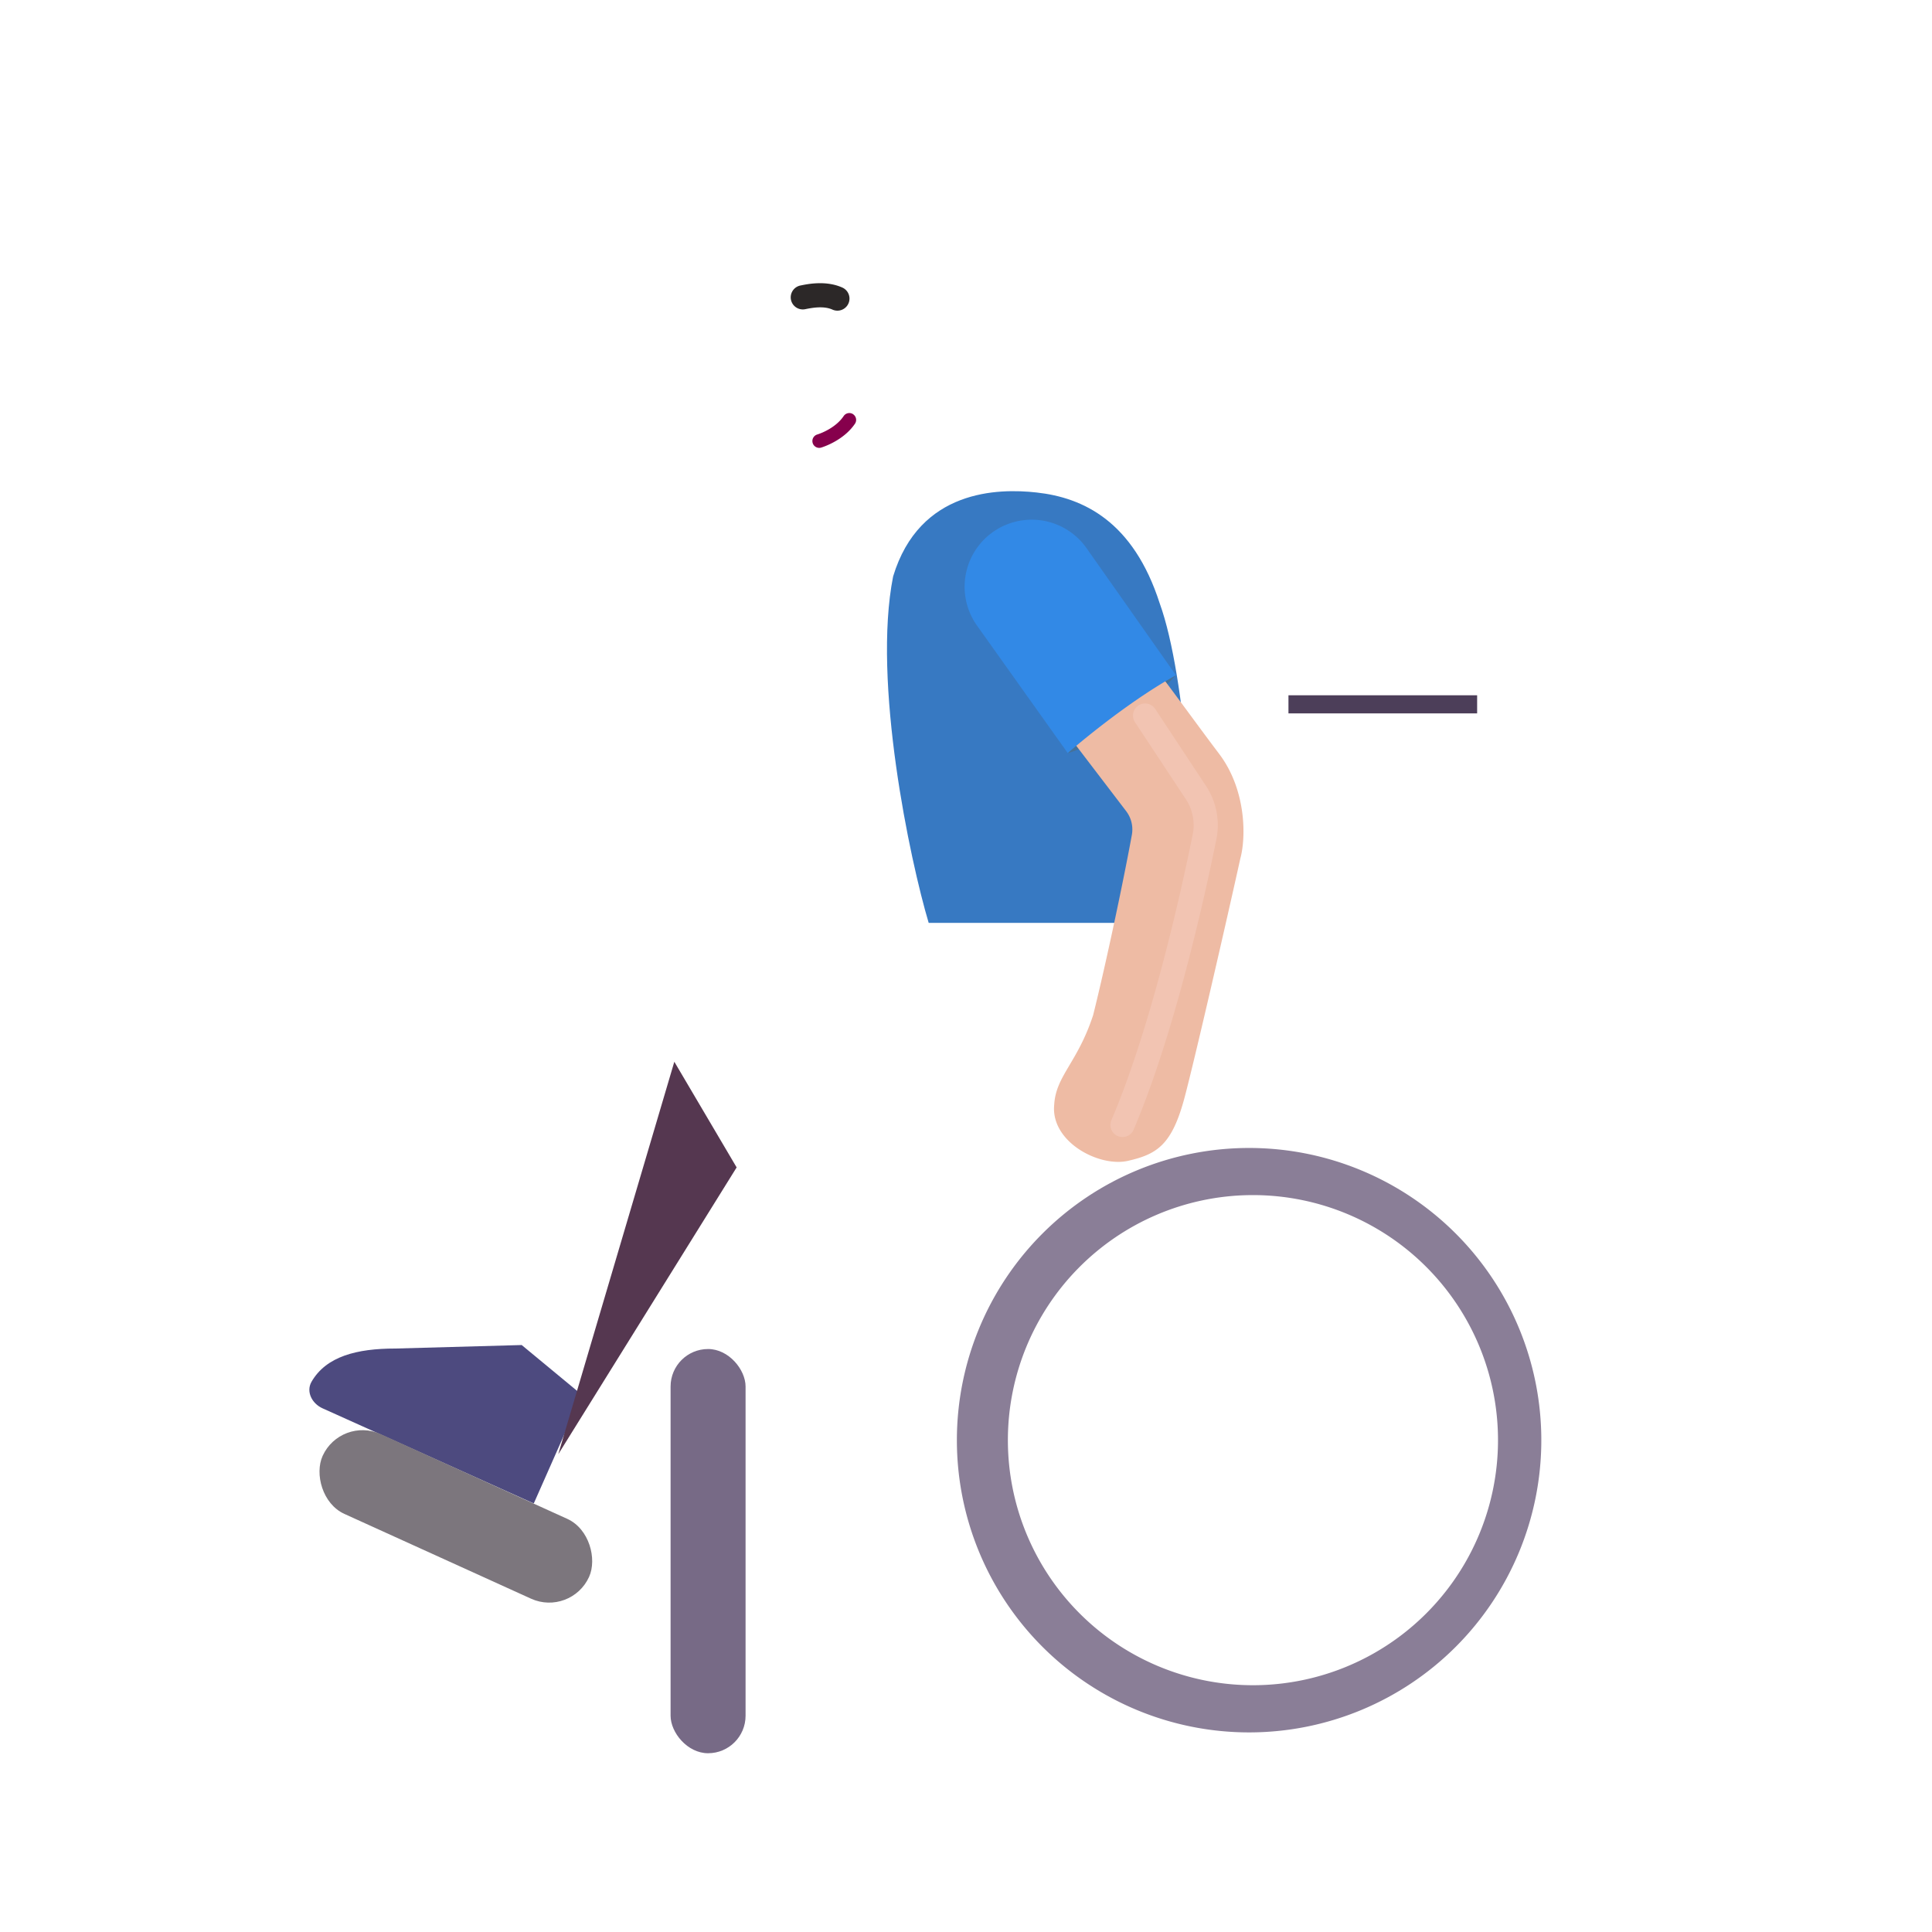 <svg xmlns="http://www.w3.org/2000/svg" width="3em" height="3em" viewBox="0 0 32 32"><g fill="none"><g filter="url(#)"><path fill="#4D4A7F" d="m6.547 22.336l2.094-.058l.996.824l-.796 1.8l-3.499-1.576c-.173-.078-.277-.274-.182-.44c.243-.42.749-.55 1.387-.55"/><path fill="url(#)" d="m6.547 22.336l2.094-.058l.996.824l-.796 1.8l-3.499-1.576c-.173-.078-.277-.274-.182-.44c.243-.42.749-.55 1.387-.55"/><path fill="url(#)" d="m6.547 22.336l2.094-.058l.996.824l-.796 1.8l-3.499-1.576c-.173-.078-.277-.274-.182-.44c.243-.42.749-.55 1.387-.55"/><path fill="url(#)" d="m6.547 22.336l2.094-.058l.996.824l-.796 1.8l-3.499-1.576c-.173-.078-.277-.274-.182-.44c.243-.42.749-.55 1.387-.55"/></g><g filter="url(#)"><path fill="url(#)" d="M11.91 15.281h7.055v3.157h-6.843L9.715 23.61l-1.078-1.33c.157-.796.594-3.054.961-4.835c.375-1.82 1.594-2.165 2.313-2.165"/><path fill="url(#)" d="M11.91 15.281h7.055v3.157h-6.843L9.715 23.61l-1.078-1.33c.157-.796.594-3.054.961-4.835c.375-1.82 1.594-2.165 2.313-2.165"/><path fill="url(#)" d="M11.91 15.281h7.055v3.157h-6.843L9.715 23.61l-1.078-1.33c.157-.796.594-3.054.961-4.835c.375-1.82 1.594-2.165 2.313-2.165"/><path fill="url(#)" d="M11.91 15.281h7.055v3.157h-6.843L9.715 23.61l-1.078-1.33c.157-.796.594-3.054.961-4.835c.375-1.82 1.594-2.165 2.313-2.165"/><path fill="url(#)" d="M11.91 15.281h7.055v3.157h-6.843L9.715 23.61l-1.078-1.33c.157-.796.594-3.054.961-4.835c.375-1.82 1.594-2.165 2.313-2.165"/></g><g filter="url(#)"><path fill="#553750" d="m9.247 24.086l1.922-6.5l1.032 1.75z"/></g><circle cx="11.728" cy="28.399" r="1.723" fill="url(#)"/><circle cx="11.728" cy="28.399" r="1.723" fill="url(#)"/><g filter="url(#)"><circle cx="11.728" cy="28.399" r="1.551" fill="url(#)"/><circle cx="11.728" cy="28.399" r="1.551" fill="url(#)"/></g><rect width="1.242" height="6.695" x="11.107" y="22.344" fill="#776A86" rx=".621"/><rect width="1.242" height="6.695" x="11.107" y="22.344" fill="url(#)" rx=".621"/><rect width="1.242" height="6.695" x="11.107" y="22.344" fill="url(#)" rx=".621"/><rect width="1.242" height="6.695" x="11.107" y="22.344" fill="url(#)" rx=".621"/><rect width="1.242" height="6.695" x="11.107" y="22.344" fill="url(#)" rx=".621"/><rect width="1.242" height="6.695" x="11.107" y="22.344" fill="url(#)" rx=".621"/><rect width="1.242" height="6.695" x="11.107" y="22.344" fill="url(#)" rx=".621"/><rect width="7.832" height="1.372" x="8.206" y="26.16" fill="url(#)" rx=".686" transform="rotate(-65.334 8.206 26.16)"/><rect width="7.832" height="1.372" x="8.206" y="26.16" fill="url(#)" rx=".686" transform="rotate(-65.334 8.206 26.16)"/><path fill="url(#)" d="M11.107 17.83a.4.4 0 0 1 .4-.4h8.881v2.508h-9.281z"/><path fill="url(#)" d="M11.107 17.83a.4.4 0 0 1 .4-.4h8.881v2.508h-9.281z"/><path fill="url(#)" d="M11.107 17.83a.4.4 0 0 1 .4-.4h8.881v2.508h-9.281z"/><path fill="url(#)" d="M11.107 17.83a.4.4 0 0 1 .4-.4h8.881v2.508h-9.281z"/><path fill="url(#)" d="M11.107 17.83a.4.4 0 0 1 .4-.4h8.881v2.508h-9.281z"/><path fill="url(#)" d="M11.107 17.83a.4.4 0 0 1 .4-.4h8.881v2.508h-9.281z"/><g filter="url(#)"><path fill="url(#)" fill-rule="evenodd" d="M11.107 19.79c0-.484.337-.798.82-.798h7.008v7.532h-4.726a.895.895 0 0 1-.864-.686a1.86 1.86 0 0 0-.562-.925a1.86 1.86 0 0 0-.928-.462a.896.896 0 0 1-.748-.876zm1.5.452a.25.25 0 0 0-.25.25v2.489c0 .18.12.335.288.4c.35.136.682.338.977.606c.328.297.58.647.752 1.023c.07.155.22.264.39.264h2.92v-5.032z" clip-rule="evenodd"/><path fill="url(#)" fill-rule="evenodd" d="M11.107 19.79c0-.484.337-.798.82-.798h7.008v7.532h-4.726a.895.895 0 0 1-.864-.686a1.86 1.86 0 0 0-.562-.925a1.86 1.86 0 0 0-.928-.462a.896.896 0 0 1-.748-.876zm1.5.452a.25.25 0 0 0-.25.25v2.489c0 .18.12.335.288.4c.35.136.682.338.977.606c.328.297.58.647.752 1.023c.07.155.22.264.39.264h2.92v-5.032z" clip-rule="evenodd"/></g><path fill="url(#)" d="m14.77 7.482l1.75-.896l.753 2.258l-1.77.647z"/><path fill="url(#)" d="m14.77 7.482l1.75-.896l.753 2.258l-1.77.647z"/><path fill="url(#)" d="m14.77 7.482l1.75-.896l.753 2.258l-1.77.647z"/><path fill="url(#)" d="M20.736 11.666h1.162v5.449h-1.162z" transform="rotate(16.465 20.736 11.666)"/><g filter="url(#)"><rect width="4.847" height="1.452" x="5.644" y="23.453" fill="#7C767D" rx=".726" transform="rotate(24.427 5.644 23.453)"/></g><rect width="4.847" height="1.452" x="5.644" y="23.453" fill="url(#)" rx=".726" transform="rotate(24.427 5.644 23.453)"/><g filter="url(#)"><path fill="url(#)" fill-rule="evenodd" d="M14.486 17.075a.775.775 0 0 0-.776.775v2.388h-1a.15.15 0 0 1-.15-.15V17.85c0-1.063.862-1.925 1.926-1.925h6.18a.25.25 0 0 1 .25.25v2.75h-1.15v-1.85z" clip-rule="evenodd"/><path fill="url(#)" fill-rule="evenodd" d="M14.486 17.075a.775.775 0 0 0-.776.775v2.388h-1a.15.15 0 0 1-.15-.15V17.85c0-1.063.862-1.925 1.926-1.925h6.18a.25.25 0 0 1 .25.25v2.75h-1.15v-1.85z" clip-rule="evenodd"/><path fill="url(#)" fill-rule="evenodd" d="M14.486 17.075a.775.775 0 0 0-.776.775v2.388h-1a.15.15 0 0 1-.15-.15V17.85c0-1.063.862-1.925 1.926-1.925h6.18a.25.25 0 0 1 .25.25v2.75h-1.15v-1.85z" clip-rule="evenodd"/></g><path fill="url(#)" fill-rule="evenodd" d="M20.689 30.121a6.268 6.268 0 1 0 0-12.535a6.268 6.268 0 0 0 0 12.535m0-1.427a4.84 4.84 0 1 0 0-9.68a4.84 4.84 0 0 0 0 9.68" clip-rule="evenodd"/><path fill="url(#)" fill-rule="evenodd" d="M20.689 30.121a6.268 6.268 0 1 0 0-12.535a6.268 6.268 0 0 0 0 12.535m0-1.427a4.84 4.84 0 1 0 0-9.68a4.84 4.84 0 0 0 0 9.68" clip-rule="evenodd"/><path fill="url(#)" fill-rule="evenodd" d="M20.689 30.121a6.268 6.268 0 1 0 0-12.535a6.268 6.268 0 0 0 0 12.535m0-1.427a4.84 4.84 0 1 0 0-9.68a4.84 4.84 0 0 0 0 9.68" clip-rule="evenodd"/><rect width="4.227" height="1.211" x="20.669" y="11.141" fill="url(#)" rx=".605"/><rect width="4.227" height="1.211" x="20.669" y="11.141" fill="url(#)" rx=".605"/><g filter="url(#)"><circle cx="20.689" cy="23.854" r="4.059" fill="url(#)"/></g><g filter="url(#)"><path fill="#8A7E97" fill-rule="evenodd" d="M20.689 28.694a4.84 4.84 0 1 0 0-9.68a4.84 4.84 0 0 0 0 9.68m0-.782a4.059 4.059 0 1 0 0-8.117a4.059 4.059 0 0 0 0 8.117" clip-rule="evenodd"/></g><path fill="#3779C2" d="M15.382 15.286c-.31-1.038-.936-3.994-.589-5.739c.438-1.445 1.743-1.46 2.375-1.39c.774.085 1.602.476 2.04 1.835c.453 1.25.58 4.081.632 5.446h-.875v-.152z"/><path fill="url(#)" d="M15.382 15.286c-.31-1.038-.936-3.994-.589-5.739c.438-1.445 1.743-1.46 2.375-1.39c.774.085 1.602.476 2.04 1.835c.453 1.25.58 4.081.632 5.446h-.875v-.152z"/><path fill="url(#)" d="M15.382 15.286c-.31-1.038-.936-3.994-.589-5.739c.438-1.445 1.743-1.46 2.375-1.39c.774.085 1.602.476 2.04 1.835c.453 1.25.58 4.081.632 5.446h-.875v-.152z"/><path fill="url(#)" d="M15.382 15.286c-.31-1.038-.936-3.994-.589-5.739c.438-1.445 1.743-1.46 2.375-1.39c.774.085 1.602.476 2.04 1.835c.453 1.25.58 4.081.632 5.446h-.875v-.152z"/><path fill="url(#)" d="M15.382 15.286c-.31-1.038-.936-3.994-.589-5.739c.438-1.445 1.743-1.46 2.375-1.39c.774.085 1.602.476 2.04 1.835c.453 1.25.58 4.081.632 5.446h-.875v-.152z"/><path fill="url(#)" d="M15.382 15.286c-.31-1.038-.936-3.994-.589-5.739c.438-1.445 1.743-1.46 2.375-1.39c.774.085 1.602.476 2.04 1.835c.453 1.25.58 4.081.632 5.446h-.875v-.152z"/><path fill="url(#)" d="M15.382 15.286c-.31-1.038-.936-3.994-.589-5.739c.438-1.445 1.743-1.46 2.375-1.39c.774.085 1.602.476 2.04 1.835c.453 1.25.58 4.081.632 5.446h-.875v-.152z"/><g filter="url(#)"><circle cx="20.689" cy="23.854" r="1.137" fill="url(#)"/></g><g filter="url(#)"><circle cx="20.689" cy="23.854" r=".973" stroke="url(#)" stroke-width=".1"/></g><g filter="url(#)"><circle cx="20.823" cy="23.72" r="4.476" stroke="url(#)" stroke-width=".15"/></g><g filter="url(#)"><circle cx="20.783" cy="23.621" r="5.559" stroke="url(#)" stroke-width=".5"/></g><circle cx="17.858" cy="17.756" r=".494" fill="url(#)"/><path fill="#447199" d="M17.689 12.473c.426-.11 1.248-.693 1.789-1.293c-.414.044-1.345.377-1.79 1.293"/><g filter="url(#)"><path fill="#EEBBA4" d="m18.655 13.438l-1.026-1.344l1.418-1.133c.204.238.704.941 1.145 1.524c.451.595.448 1.382.352 1.734c-.232 1.052-.753 3.316-.922 3.953c-.211.797-.461.945-.938 1.055s-1.285-.313-1.223-.93c.028-.48.387-.695.645-1.484c.218-.872.512-2.274.642-2.99a.5.5 0 0 0-.094-.386"/></g><path fill="#3289E6" d="M16.181 10.36a1.11 1.11 0 1 1 1.814-1.283l1.483 2.107c-.871.48-1.793 1.289-1.793 1.289z"/><path fill="url(#)" d="M16.181 10.36a1.11 1.11 0 1 1 1.814-1.283l1.483 2.107c-.871.48-1.793 1.289-1.793 1.289z"/><path fill="url(#)" d="M16.181 10.36a1.11 1.11 0 1 1 1.814-1.283l1.483 2.107c-.871.48-1.793 1.289-1.793 1.289z"/><path fill="url(#)" d="M16.181 10.36a1.11 1.11 0 1 1 1.814-1.283l1.483 2.107c-.871.48-1.793 1.289-1.793 1.289z"/><g filter="url(#)"><path stroke="#4C3E59" stroke-width=".3" d="M21.341 11.666h3.125"/></g><g filter="url(#)"><path stroke="url(#)" stroke-linecap="round" stroke-width=".4" d="m6.185 24.196l3.031 1.421"/></g><g filter="url(#)"><path stroke="#F2C4B2" stroke-linecap="round" stroke-width=".4" d="m18.966 11.852l.84 1.272a.98.98 0 0 1 .146.733c-.222 1.099-.717 3.27-1.36 4.776"/></g><path fill="url(#)" d="M12.653 6.29a.9.9 0 0 0 .146-.45l.159-.033l.203.997c-.166.16-.442.196-.56.03c-.101-.14-.089-.345.051-.543"/><g filter="url(#)"><path fill="url(#)" d="M12.677 5.396c-.11-.717.05-1.106.138-1.228l3.308-.672l.625 2.792c-.385 2.036-2.713 2.593-3.201 1.985c-.488-.61-.742-2.047-.87-2.877"/><path fill="url(#)" d="M12.677 5.396c-.11-.717.05-1.106.138-1.228l3.308-.672l.625 2.792c-.385 2.036-2.713 2.593-3.201 1.985c-.488-.61-.742-2.047-.87-2.877"/><path fill="url(#)" d="M12.677 5.396c-.11-.717.05-1.106.138-1.228l3.308-.672l.625 2.792c-.385 2.036-2.713 2.593-3.201 1.985c-.488-.61-.742-2.047-.87-2.877"/><path fill="url(#)" d="M12.677 5.396c-.11-.717.05-1.106.138-1.228l3.308-.672l.625 2.792c-.385 2.036-2.713 2.593-3.201 1.985c-.488-.61-.742-2.047-.87-2.877"/></g><g filter="url(#)"><path fill="url(#)" d="M13.108 4.614c-.582.118-.925-.154-1.037-.56c-.118-.582.3-.796.47-.85c.189-.06.26-.096.492-.341a.82.82 0 0 1 .789-.25c.144.035.441.007.636-.098c.325-.174.596-.225.904-.075c.214.104.35.076.572.031c.305-.062.591.022.816.13c.672.322.914 1.85.8 2.76c-.11.871-.504 1.051-.857 1.09c-.424.047-.594-.247-.71-.497c-.093-.2-.32-.665-.423-.873a.97.97 0 0 1-.591-.5c-.159-.325-.514-.293-.745-.223c-.14.043-.534.138-1.116.256"/></g><g filter="url(#)"><path fill="url(#)" d="M13.108 4.614c-.582.118-.925-.154-1.037-.56c-.118-.582.3-.796.47-.85c.189-.06.26-.096.492-.341a.82.82 0 0 1 .789-.25c.144.035.441.007.636-.098c.325-.174.596-.225.904-.075c.214.104.35.076.572.031c.305-.062.591.022.816.13c.672.322.914 1.85.8 2.76c-.11.871-.504 1.051-.857 1.09c-.424.047-.594-.247-.71-.497c-.093-.2-.32-.665-.423-.873a.97.97 0 0 1-.591-.5c-.159-.325-.514-.293-.745-.223c-.14.043-.534.138-1.116.256"/><path fill="url(#)" d="M13.108 4.614c-.582.118-.925-.154-1.037-.56c-.118-.582.3-.796.47-.85c.189-.06.26-.096.492-.341a.82.82 0 0 1 .789-.25c.144.035.441.007.636-.098c.325-.174.596-.225.904-.075c.214.104.35.076.572.031c.305-.062.591.022.816.13c.672.322.914 1.85.8 2.76c-.11.871-.504 1.051-.857 1.09c-.424.047-.594-.247-.71-.497c-.093-.2-.32-.665-.423-.873a.97.97 0 0 1-.591-.5c-.159-.325-.514-.293-.745-.223c-.14.043-.534.138-1.116.256"/><path fill="url(#)" d="M13.108 4.614c-.582.118-.925-.154-1.037-.56c-.118-.582.3-.796.47-.85c.189-.06.26-.096.492-.341a.82.82 0 0 1 .789-.25c.144.035.441.007.636-.098c.325-.174.596-.225.904-.075c.214.104.35.076.572.031c.305-.062.591.022.816.13c.672.322.914 1.85.8 2.76c-.11.871-.504 1.051-.857 1.09c-.424.047-.594-.247-.71-.497c-.093-.2-.32-.665-.423-.873a.97.97 0 0 1-.591-.5c-.159-.325-.514-.293-.745-.223c-.14.043-.534.138-1.116.256"/></g><path fill="url(#)" d="M15.42 6.235c-.045.009-.085-.026-.088-.071l-.07-1.128c-.004-.056.038-.104.094-.099a.657.657 0 0 1 .063 1.298"/><path fill="url(#)" d="M15.42 6.235c-.045.009-.085-.026-.088-.071l-.07-1.128c-.004-.056.038-.104.094-.099a.657.657 0 0 1 .063 1.298"/><path fill="url(#)" d="M15.42 6.235c-.045.009-.085-.026-.088-.071l-.07-1.128c-.004-.056.038-.104.094-.099a.657.657 0 0 1 .063 1.298"/><path fill="#86004C" fill-rule="evenodd" d="M14.13 6.861a.113.113 0 0 1 .031.157c-.169.25-.463.365-.558.395a.113.113 0 1 1-.068-.216c.082-.025.314-.12.439-.306a.113.113 0 0 1 .157-.03" clip-rule="evenodd"/><path fill="#fff" d="m13.269 6.009l.876-.179c-.07-.347-.324-.588-.566-.539c-.242.05-.38.37-.31.718"/><path fill="url(#)" d="m13.805 5.899l-.001-.004c-.058-.283-.226-.488-.376-.458s-.224.285-.167.569l.001.003z"/><path fill="url(#)" d="m13.632 5.934l-.01-.064c-.033-.165-.13-.284-.215-.266c-.086.017-.129.165-.095.329l.016.063z"/><ellipse cx="13.36" cy="5.665" fill="url(#)" rx=".058" ry=".079" transform="rotate(13.114 13.36 5.665)"/><g filter="url(#)"><path fill="#2C2828" fill-rule="evenodd" d="M13.788 5.128c-.143-.064-.328-.032-.451-.007a.2.2 0 0 1-.08-.392l.01-.002c.113-.023.415-.085.685.036a.2.2 0 1 1-.164.365" clip-rule="evenodd"/></g><defs><radialGradient id="" cx="0" cy="0" r="1" gradientTransform="matrix(.74 -.048 .083 1.271 5.124 22.922)" gradientUnits="userSpaceOnUse"><stop stop-color="#615F82"/><stop offset="1" stop-color="#615F82" stop-opacity="0"/></radialGradient><radialGradient id="" cx="0" cy="0" r="1" gradientTransform="rotate(109.319 -1.8 14.158)scale(5.762 2.259)" gradientUnits="userSpaceOnUse"><stop stop-color="#8A7794"/><stop offset="1" stop-color="#8A7794" stop-opacity="0"/></radialGradient><radialGradient id="" cx="0" cy="0" r="1" gradientTransform="matrix(7.5 0 0 12.156 10.997 17.04)" gradientUnits="userSpaceOnUse"><stop offset=".45" stop-color="#655558" stop-opacity="0"/><stop offset="1" stop-color="#655558"/></radialGradient><radialGradient id="" cx="0" cy="0" r="1" gradientTransform="matrix(0 -1.469 5.125 0 16.06 18.008)" gradientUnits="userSpaceOnUse"><stop offset=".213" stop-color="#4B3D47"/><stop offset="1" stop-color="#4B3D47" stop-opacity="0"/></radialGradient><radialGradient id="" cx="0" cy="0" r="1" gradientTransform="matrix(1.484 0 0 3.641 9.31 28.399)" gradientUnits="userSpaceOnUse"><stop stop-color="#79747B"/><stop offset="1" stop-color="#79747B" stop-opacity="0"/></radialGradient><radialGradient id="" cx="0" cy="0" r="1" gradientTransform="matrix(0 -2.803 4.8 0 11.728 29.65)" gradientUnits="userSpaceOnUse"><stop stop-color="#423650"/><stop offset="1" stop-color="#3B3145"/></radialGradient><radialGradient id="" cx="0" cy="0" r="1" gradientTransform="matrix(0 -1.719 1.031 0 11.529 28.102)" gradientUnits="userSpaceOnUse"><stop stop-color="#31223F"/><stop offset="1" stop-color="#31223F" stop-opacity="0"/></radialGradient><radialGradient id="" cx="0" cy="0" r="1" gradientTransform="matrix(0 5.113 -.466 0 12.349 24.188)" gradientUnits="userSpaceOnUse"><stop stop-color="#5F3B5C"/><stop offset="1" stop-color="#6E5C72" stop-opacity="0"/></radialGradient><radialGradient id="" cx="0" cy="0" r="1" gradientTransform="matrix(0 5.926 -.246 0 11.107 23.374)" gradientUnits="userSpaceOnUse"><stop stop-color="#5F3B5C"/><stop offset="1" stop-color="#6E5C72" stop-opacity="0"/></radialGradient><radialGradient id="" cx="0" cy="0" r="1" gradientTransform="matrix(0 -2.692 .276 0 11.107 28.55)" gradientUnits="userSpaceOnUse"><stop stop-color="#7A727F"/><stop offset="1" stop-color="#7A727F" stop-opacity="0"/></radialGradient><radialGradient id="" cx="0" cy="0" r="1" gradientTransform="matrix(0 -.949 .805 0 11.728 29.04)" gradientUnits="userSpaceOnUse"><stop stop-color="#64487F"/><stop offset="1" stop-color="#64487F" stop-opacity="0"/></radialGradient><radialGradient id="" cx="0" cy="0" r="1" gradientTransform="rotate(38.089 -28.898 29.322)scale(1.469 .766)" gradientUnits="userSpaceOnUse"><stop offset=".167" stop-color="#654970"/><stop offset="1" stop-color="#654970" stop-opacity="0"/></radialGradient><radialGradient id="" cx="0" cy="0" r="1" gradientTransform="matrix(-5.015 -.138 .028 -1.02 13.906 26.94)" gradientUnits="userSpaceOnUse"><stop offset=".435" stop-color="#BB3161"/><stop offset="1" stop-color="#C62F3A"/></radialGradient><radialGradient id="" cx="0" cy="0" r="1" gradientTransform="matrix(-2.078 -.422 .602 -2.963 17.591 18.977)" gradientUnits="userSpaceOnUse"><stop stop-color="#2F1F36"/><stop offset="1" stop-color="#2F1F36" stop-opacity="0"/></radialGradient><radialGradient id="" cx="0" cy="0" r="1" gradientTransform="matrix(-.828 0 0 -2.43 12.81 18.195)" gradientUnits="userSpaceOnUse"><stop stop-color="#3F2245"/><stop offset="1" stop-color="#3F2245" stop-opacity="0"/></radialGradient><radialGradient id="" cx="0" cy="0" r="1" gradientTransform="matrix(1.731 -.301 .927 5.324 15.358 8.834)" gradientUnits="userSpaceOnUse"><stop offset=".194" stop-color="#E19D8A"/><stop offset="1" stop-color="#F5C1AB"/></radialGradient><radialGradient id="" cx="0" cy="0" r="1" gradientTransform="matrix(-.088 .882 -.751 -.075 16.788 6.97)" gradientUnits="userSpaceOnUse"><stop stop-color="#D49C8A"/><stop offset="1" stop-color="#D49C8A" stop-opacity="0"/></radialGradient><radialGradient id="" cx="0" cy="0" r="1" gradientTransform="matrix(.068 -4.124 .847 .014 21.263 15.614)" gradientUnits="userSpaceOnUse"><stop offset=".553" stop-color="#C8325E"/><stop offset="1" stop-color="#B61F30"/></radialGradient><radialGradient id="" cx="0" cy="0" r="1" gradientTransform="matrix(.595 -.39 .705 1.074 5.739 24.62)" gradientUnits="userSpaceOnUse"><stop stop-color="#89828D"/><stop offset="1" stop-color="#89828D" stop-opacity="0"/></radialGradient><radialGradient id="" cx="0" cy="0" r="1" gradientTransform="rotate(90 -1.582 22.271)scale(5.342)" gradientUnits="userSpaceOnUse"><stop offset=".754" stop-color="#1B1423"/><stop offset="1" stop-color="#1B1423" stop-opacity="0"/></radialGradient><radialGradient id="" cx="0" cy="0" r="1" gradientTransform="rotate(-137.525 18.01 9.371)scale(12.541 9.738)" gradientUnits="userSpaceOnUse"><stop offset=".921" stop-color="#301D2F" stop-opacity="0"/><stop offset="1" stop-color="#301D2F"/></radialGradient><radialGradient id="" cx="0" cy="0" r="1" gradientTransform="matrix(-.859 .395 -.434 -.945 25.03 11.351)" gradientUnits="userSpaceOnUse"><stop stop-color="#675A75"/><stop offset="1" stop-color="#675A75" stop-opacity="0"/></radialGradient><radialGradient id="" cx="0" cy="0" r="1" gradientTransform="matrix(4.094 -5.531 9.864 7.3 18.841 26.633)" gradientUnits="userSpaceOnUse"><stop offset=".246" stop-color="#DCCAEE"/><stop offset="1" stop-color="#C2B1DB"/></radialGradient><radialGradient id="" cx="0" cy="0" r="1" gradientTransform="matrix(-.741 5.762 -2.397 -.308 15.433 8.135)" gradientUnits="userSpaceOnUse"><stop stop-color="#4B9CD5"/><stop offset="1" stop-color="#4B9CD5" stop-opacity="0"/></radialGradient><radialGradient id="" cx="0" cy="0" r="1" gradientTransform="matrix(1.916 4.389 -1.674 .731 17.924 12.933)" gradientUnits="userSpaceOnUse"><stop offset=".148" stop-color="#2462C1"/><stop offset="1" stop-color="#2462C1" stop-opacity="0"/></radialGradient><radialGradient id="" cx="0" cy="0" r="1" gradientTransform="matrix(-1.609 1.609 -4.297 -4.297 19.285 8.664)" gradientUnits="userSpaceOnUse"><stop stop-color="#53B5F3"/><stop offset="1" stop-color="#53B5F3" stop-opacity="0"/></radialGradient><radialGradient id="" cx="0" cy="0" r="1" gradientTransform="matrix(-2.525 -.379 .693 -4.625 18.921 15.438)" gradientUnits="userSpaceOnUse"><stop stop-color="#21436F"/><stop offset="1" stop-color="#2E61A0" stop-opacity="0"/></radialGradient><radialGradient id="" cx="0" cy="0" r="1" gradientTransform="matrix(-2.406 -7.303 5.149 -1.696 18.239 15.438)" gradientUnits="userSpaceOnUse"><stop offset=".883" stop-color="#517C98" stop-opacity="0"/><stop offset="1" stop-color="#517C98"/></radialGradient><radialGradient id="" cx="0" cy="0" r="1" gradientTransform="rotate(-73.593 20.77 -2.73)scale(.733)" gradientUnits="userSpaceOnUse"><stop stop-color="#DFA292"/><stop offset="1" stop-color="#D89685"/></radialGradient><radialGradient id="" cx="0" cy="0" r="1" gradientTransform="matrix(-2.016 -2.969 2.354 -1.598 18.428 11.754)" gradientUnits="userSpaceOnUse"><stop offset=".88" stop-color="#4098D6" stop-opacity="0"/><stop offset="1" stop-color="#5D95C4"/></radialGradient><radialGradient id="" cx="0" cy="0" r="1" gradientTransform="matrix(.357 .228 -.764 1.199 12.585 6.646)" gradientUnits="userSpaceOnUse"><stop offset=".005" stop-color="#F9BFA6"/><stop offset=".684" stop-color="#E29F90"/></radialGradient><radialGradient id="" cx="0" cy="0" r="1" gradientTransform="rotate(171.683 7.598 3.29)scale(.764 .932)" gradientUnits="userSpaceOnUse"><stop offset=".156" stop-color="#EEB298"/><stop offset="1" stop-color="#EEB298" stop-opacity="0"/></radialGradient><radialGradient id="" cx="0" cy="0" r="1" gradientTransform="rotate(-101.496 9.488 -1.898)scale(4.691 1.823)" gradientUnits="userSpaceOnUse"><stop offset=".219" stop-color="#FFCDB7"/><stop offset="1" stop-color="#FFCDB7" stop-opacity="0"/></radialGradient><radialGradient id="" cx="0" cy="0" r="1" gradientTransform="matrix(.07 .346 -.54 .11 13.767 5.862)" gradientUnits="userSpaceOnUse"><stop offset=".155" stop-color="#FABFA4"/><stop offset="1" stop-color="#FABFA4" stop-opacity="0"/></radialGradient><radialGradient id="" cx="0" cy="0" r="1" gradientTransform="rotate(126.231 7.69 5.627)scale(4.201 4.764)" gradientUnits="userSpaceOnUse"><stop offset=".363" stop-color="#FFBC2B"/><stop offset="1" stop-color="#FFA629"/></radialGradient><radialGradient id="" cx="0" cy="0" r="1" gradientTransform="rotate(126.231 7.69 5.627)scale(4.201 4.764)" gradientUnits="userSpaceOnUse"><stop offset=".363" stop-color="#251A23"/><stop offset="1" stop-color="#1D0D23"/></radialGradient><radialGradient id="" cx="0" cy="0" r="1" gradientTransform="rotate(70.138 5.961 13.693)scale(2.452 1.083)" gradientUnits="userSpaceOnUse"><stop offset=".106" stop-color="#464143"/><stop offset="1" stop-color="#464143" stop-opacity="0"/></radialGradient><radialGradient id="" cx="0" cy="0" r="1" gradientTransform="matrix(1.312 -.353 .694 2.575 12.19 4.25)" gradientUnits="userSpaceOnUse"><stop offset=".218" stop-color="#544B49"/><stop offset="1" stop-color="#544B49" stop-opacity="0"/></radialGradient><radialGradient id="" cx="0" cy="0" r="1" gradientTransform="matrix(.606 -.318 .155 .296 15.314 5.445)" gradientUnits="userSpaceOnUse"><stop offset=".17" stop-color="#FAC7B1"/><stop offset="1" stop-color="#ECB39E"/></radialGradient><radialGradient id="" cx="0" cy="0" r="1" gradientTransform="rotate(67.662 3.785 13.992)scale(1.086 1.132)" gradientUnits="userSpaceOnUse"><stop offset=".556" stop-color="#E7A792" stop-opacity="0"/><stop offset="1" stop-color="#DD9A7E"/><stop offset="1" stop-color="#E7A792"/></radialGradient><radialGradient id="" cx="0" cy="0" r="1" gradientTransform="matrix(.242 -.049 .096 .47 13.51 5.939)" gradientUnits="userSpaceOnUse"><stop offset=".895" stop-color="#916A62"/><stop offset="1" stop-color="#824D44"/></radialGradient><radialGradient id="" cx="0" cy="0" r="1" gradientTransform="matrix(.221 -.045 .097 .479 13.366 5.988)" gradientUnits="userSpaceOnUse"><stop stop-color="#666361"/><stop offset=".813" stop-color="#565352"/></radialGradient><linearGradient id="" x1="9.114" x2="8.197" y1="24.354" y2="23.872" gradientUnits="userSpaceOnUse"><stop offset=".209" stop-color="#342252"/><stop offset="1" stop-color="#4E4B80" stop-opacity="0"/></linearGradient><linearGradient id="" x1="7.875" x2="8.165" y1="24.692" y2="23.936" gradientUnits="userSpaceOnUse"><stop offset=".122" stop-color="#332156"/><stop offset="1" stop-color="#4E4B80" stop-opacity="0"/></linearGradient><linearGradient id="" x1="9.904" x2="16.06" y1="20.602" y2="17.227" gradientUnits="userSpaceOnUse"><stop stop-color="#918697"/><stop offset="1" stop-color="#8C8181"/></linearGradient><linearGradient id="" x1="9.06" x2="9.966" y1="19.852" y2="19.914" gradientUnits="userSpaceOnUse"><stop stop-color="#948F93"/><stop offset="1" stop-color="#948F93" stop-opacity="0"/></linearGradient><linearGradient id="" x1="11.919" x2="11.919" y1="30.242" y2="26.676" gradientUnits="userSpaceOnUse"><stop stop-color="#3C2053"/><stop offset=".596" stop-color="#2B1E2D"/></linearGradient><linearGradient id="" x1="12.349" x2="11.612" y1="26.776" y2="26.776" gradientUnits="userSpaceOnUse"><stop stop-color="#7F758D"/><stop offset="1" stop-color="#7F758D" stop-opacity="0"/></linearGradient><linearGradient id="" x1="11.901" x2="11.813" y1="27.741" y2="26.988" gradientUnits="userSpaceOnUse"><stop stop-color="#980A27"/><stop offset="1" stop-color="#980A27" stop-opacity="0"/></linearGradient><linearGradient id="" x1="12.351" x2="17.259" y1="18.5" y2="18.5" gradientUnits="userSpaceOnUse"><stop stop-color="#523C64"/><stop offset="1" stop-color="#4D3659"/></linearGradient><linearGradient id="" x1="15.747" x2="15.747" y1="17.43" y2="17.774" gradientUnits="userSpaceOnUse"><stop stop-color="#3B223C"/><stop offset="1" stop-color="#3B223C" stop-opacity="0"/></linearGradient><linearGradient id="" x1="14.826" x2="14.826" y1="19.274" y2="18.227" gradientUnits="userSpaceOnUse"><stop stop-color="#49344D"/><stop offset="1" stop-color="#49344D" stop-opacity="0"/></linearGradient><linearGradient id="" x1="11.107" x2="11.341" y1="19.039" y2="19.039" gradientUnits="userSpaceOnUse"><stop stop-color="#5F5168"/><stop offset="1" stop-color="#5F5168" stop-opacity="0"/></linearGradient><linearGradient id="" x1="15.021" x2="15.021" y1="18.992" y2="26.524" gradientUnits="userSpaceOnUse"><stop stop-color="#D53155"/><stop offset="1" stop-color="#CA283C"/></linearGradient><linearGradient id="" x1="11.107" x2="11.529" y1="21.287" y2="21.287" gradientUnits="userSpaceOnUse"><stop stop-color="#CD3945"/><stop offset="1" stop-color="#CD3945" stop-opacity="0"/></linearGradient><linearGradient id="" x1="15.379" x2="15.597" y1="9.164" y2="9.078" gradientUnits="userSpaceOnUse"><stop stop-color="#ECAC9A"/><stop offset="1" stop-color="#ECAC9A" stop-opacity="0"/></linearGradient><linearGradient id="" x1="13.357" x2="19.091" y1="19.258" y2="16.008" gradientUnits="userSpaceOnUse"><stop stop-color="#D52E59"/><stop offset="1" stop-color="#BF223D"/></linearGradient><linearGradient id="" x1="21.17" x2="20.147" y1="17.385" y2="17.385" gradientUnits="userSpaceOnUse"><stop stop-color="#E35373"/><stop offset="1" stop-color="#E35373" stop-opacity="0"/></linearGradient><linearGradient id="" x1="16.738" x2="16.738" y1="15.925" y2="16.258" gradientUnits="userSpaceOnUse"><stop stop-color="#C72B4C"/><stop offset="1" stop-color="#C72B4C" stop-opacity="0"/></linearGradient><linearGradient id="" x1="24.529" x2="16.435" y1="19.477" y2="28.539" gradientUnits="userSpaceOnUse"><stop stop-color="#3F2C51"/><stop offset="1" stop-color="#3D2C4C"/></linearGradient><linearGradient id="" x1="21.013" x2="24.896" y1="11.883" y2="11.883" gradientUnits="userSpaceOnUse"><stop stop-color="#37213E"/><stop offset="1" stop-color="#46295F"/></linearGradient><linearGradient id="" x1="15.776" x2="15.776" y1="15.438" y2="12.435" gradientUnits="userSpaceOnUse"><stop stop-color="#225993"/><stop offset="1" stop-color="#2E6CB2" stop-opacity="0"/></linearGradient><linearGradient id="" x1="21.497" x2="20.013" y1="22.992" y2="24.99" gradientUnits="userSpaceOnUse"><stop stop-color="#463A52"/><stop offset="1" stop-color="#443850"/></linearGradient><linearGradient id="" x1="21.662" x2="20.279" y1="22.828" y2="24.555" gradientUnits="userSpaceOnUse"><stop offset=".139" stop-color="#524A5B"/><stop offset=".488" stop-color="#524A5B" stop-opacity="0"/></linearGradient><linearGradient id="" x1="24.294" x2="18.169" y1="20.289" y2="27.93" gradientUnits="userSpaceOnUse"><stop offset=".066" stop-color="#938C9B"/><stop offset=".257" stop-color="#938C9B" stop-opacity="0"/><stop offset=".803" stop-color="#938C9B" stop-opacity="0"/><stop offset=".945" stop-color="#96909F"/></linearGradient><linearGradient id="" x1="24.498" x2="17.123" y1="19.215" y2="28.528" gradientUnits="userSpaceOnUse"><stop stop-color="#4E4558"/><stop offset=".294" stop-color="#4E4558" stop-opacity="0"/><stop offset=".801" stop-color="#484151"/></linearGradient><linearGradient id="" x1="16.584" x2="17.131" y1="11.321" y2="10.926" gradientUnits="userSpaceOnUse"><stop stop-color="#377ECC"/><stop offset="1" stop-color="#3E87E1" stop-opacity="0"/></linearGradient><linearGradient id="" x1="18.875" x2="17.604" y1="10.189" y2="11.203" gradientUnits="userSpaceOnUse"><stop stop-color="#51B6FF"/><stop offset="1" stop-color="#4BAAFC" stop-opacity="0"/></linearGradient><linearGradient id="" x1="9.216" x2="4.169" y1="25.617" y2="23.383" gradientUnits="userSpaceOnUse"><stop stop-color="#A198A7"/><stop offset="1" stop-color="#A198A7" stop-opacity="0"/></linearGradient><linearGradient id="" x1="15.449" x2="12.943" y1="6.162" y2="6.83" gradientUnits="userSpaceOnUse"><stop stop-color="#F0B5A2"/><stop offset="1" stop-color="#FAC1A8"/></linearGradient><linearGradient id="" x1="15.278" x2="15.412" y1="5.516" y2="5.499" gradientUnits="userSpaceOnUse"><stop stop-color="#F4B9A2"/><stop offset="1" stop-color="#F4BCA5" stop-opacity="0"/></linearGradient><linearGradient id="" x1="13.296" x2="13.463" y1="5.631" y2="5.685" gradientUnits="userSpaceOnUse"><stop stop-color="#fff"/><stop offset="1" stop-color="#fff" stop-opacity="0"/></linearGradient><filter id="" width="4.713" height="2.925" x="5.124" y="22.277" color-interpolation-filters="sRGB" filterUnits="userSpaceOnUse"><feFlood flood-opacity="0" result="BackgroundImageFix"/><feBlend in="SourceGraphic" in2="BackgroundImageFix" result="shape"/><feColorMatrix in="SourceAlpha" result="hardAlpha" values="0 0 0 0 0 0 0 0 0 0 0 0 0 0 0 0 0 0 127 0"/><feOffset dx=".2" dy=".3"/><feGaussianBlur stdDeviation=".25"/><feComposite in2="hardAlpha" k2="-1" k3="1" operator="arithmetic"/><feColorMatrix values="0 0 0 0 0.278 0 0 0 0 0.278 0 0 0 0 0.431 0 0 0 1 0"/><feBlend in2="shape" result="effect1_innerShadow_4002_476"/></filter><filter id="" width="10.328" height="8.578" x="8.637" y="15.281" color-interpolation-filters="sRGB" filterUnits="userSpaceOnUse"><feFlood flood-opacity="0" result="BackgroundImageFix"/><feBlend in="SourceGraphic" in2="BackgroundImageFix" result="shape"/><feColorMatrix in="SourceAlpha" result="hardAlpha" values="0 0 0 0 0 0 0 0 0 0 0 0 0 0 0 0 0 0 127 0"/><feOffset dy=".25"/><feGaussianBlur stdDeviation=".25"/><feComposite in2="hardAlpha" k2="-1" k3="1" operator="arithmetic"/><feColorMatrix values="0 0 0 0 0.514 0 0 0 0 0.502 0 0 0 0 0.506 0 0 0 1 0"/><feBlend in2="shape" result="effect1_innerShadow_4002_476"/></filter><filter id="" width="3.953" height="7.5" x="8.747" y="17.086" color-interpolation-filters="sRGB" filterUnits="userSpaceOnUse"><feFlood flood-opacity="0" result="BackgroundImageFix"/><feBlend in="SourceGraphic" in2="BackgroundImageFix" result="shape"/><feGaussianBlur result="effect1_foregroundBlur_4002_476" stdDeviation=".25"/></filter><filter id="" width="3.602" height="3.602" x="9.927" y="26.598" color-interpolation-filters="sRGB" filterUnits="userSpaceOnUse"><feFlood flood-opacity="0" result="BackgroundImageFix"/><feBlend in="SourceGraphic" in2="BackgroundImageFix" result="shape"/><feGaussianBlur result="effect1_foregroundBlur_4002_476" stdDeviation=".125"/></filter><filter id="" width="7.828" height="7.731" x="11.107" y="18.992" color-interpolation-filters="sRGB" filterUnits="userSpaceOnUse"><feFlood flood-opacity="0" result="BackgroundImageFix"/><feBlend in="SourceGraphic" in2="BackgroundImageFix" result="shape"/><feColorMatrix in="SourceAlpha" result="hardAlpha" values="0 0 0 0 0 0 0 0 0 0 0 0 0 0 0 0 0 0 127 0"/><feOffset dy=".2"/><feGaussianBlur stdDeviation=".15"/><feComposite in2="hardAlpha" k2="-1" k3="1" operator="arithmetic"/><feColorMatrix values="0 0 0 0 0.71 0 0 0 0 0.075 0 0 0 0 0.204 0 0 0 1 0"/><feBlend in2="shape" result="effect1_innerShadow_4002_476"/></filter><filter id="" width="4.543" height="3.256" x="5.279" y="23.288" color-interpolation-filters="sRGB" filterUnits="userSpaceOnUse"><feFlood flood-opacity="0" result="BackgroundImageFix"/><feBlend in="SourceGraphic" in2="BackgroundImageFix" result="shape"/><feColorMatrix in="SourceAlpha" result="hardAlpha" values="0 0 0 0 0 0 0 0 0 0 0 0 0 0 0 0 0 0 127 0"/><feOffset dy="-.4"/><feGaussianBlur stdDeviation=".375"/><feComposite in2="hardAlpha" k2="-1" k3="1" operator="arithmetic"/><feColorMatrix values="0 0 0 0 0.51 0 0 0 0 0.361 0 0 0 0 0.631 0 0 0 1 0"/><feBlend in2="shape" result="effect1_innerShadow_4002_476"/></filter><filter id="" width="8.506" height="4.313" x="12.56" y="15.925" color-interpolation-filters="sRGB" filterUnits="userSpaceOnUse"><feFlood flood-opacity="0" result="BackgroundImageFix"/><feBlend in="SourceGraphic" in2="BackgroundImageFix" result="shape"/><feColorMatrix in="SourceAlpha" result="hardAlpha" values="0 0 0 0 0 0 0 0 0 0 0 0 0 0 0 0 0 0 127 0"/><feOffset dx=".15"/><feGaussianBlur stdDeviation=".075"/><feComposite in2="hardAlpha" k2="-1" k3="1" operator="arithmetic"/><feColorMatrix values="0 0 0 0 0.804 0 0 0 0 0.271 0 0 0 0 0.361 0 0 0 1 0"/><feBlend in2="shape" result="effect1_innerShadow_4002_476"/></filter><filter id="" width="8.267" height="8.267" x="16.48" y="19.795" color-interpolation-filters="sRGB" filterUnits="userSpaceOnUse"><feFlood flood-opacity="0" result="BackgroundImageFix"/><feBlend in="SourceGraphic" in2="BackgroundImageFix" result="shape"/><feColorMatrix in="SourceAlpha" result="hardAlpha" values="0 0 0 0 0 0 0 0 0 0 0 0 0 0 0 0 0 0 127 0"/><feOffset dx="-.15" dy=".15"/><feGaussianBlur stdDeviation=".3"/><feComposite in2="hardAlpha" k2="-1" k3="1" operator="arithmetic"/><feColorMatrix values="0 0 0 0 0.698 0 0 0 0 0.612 0 0 0 0 0.808 0 0 0 1 0"/><feBlend in2="shape" result="effect1_innerShadow_4002_476"/></filter><filter id="" width="9.68" height="9.83" x="15.849" y="18.864" color-interpolation-filters="sRGB" filterUnits="userSpaceOnUse"><feFlood flood-opacity="0" result="BackgroundImageFix"/><feBlend in="SourceGraphic" in2="BackgroundImageFix" result="shape"/><feColorMatrix in="SourceAlpha" result="hardAlpha" values="0 0 0 0 0 0 0 0 0 0 0 0 0 0 0 0 0 0 127 0"/><feOffset dy="-.15"/><feGaussianBlur stdDeviation=".15"/><feComposite in2="hardAlpha" k2="-1" k3="1" operator="arithmetic"/><feColorMatrix values="0 0 0 0 0.478 0 0 0 0 0.4 0 0 0 0 0.561 0 0 0 1 0"/><feBlend in2="shape" result="effect1_innerShadow_4002_476"/></filter><filter id="" width="3.273" height="3.273" x="18.952" y="22.317" color-interpolation-filters="sRGB" filterUnits="userSpaceOnUse"><feFlood flood-opacity="0" result="BackgroundImageFix"/><feColorMatrix in="SourceAlpha" result="hardAlpha" values="0 0 0 0 0 0 0 0 0 0 0 0 0 0 0 0 0 0 127 0"/><feOffset dx="-.1" dy=".1"/><feGaussianBlur stdDeviation=".25"/><feComposite in2="hardAlpha" operator="out"/><feColorMatrix values="0 0 0 0 0.765 0 0 0 0 0.678 0 0 0 0 0.859 0 0 0 1 0"/><feBlend in2="BackgroundImageFix" result="effect1_dropShadow_4002_476"/><feBlend in="SourceGraphic" in2="effect1_dropShadow_4002_476" result="shape"/><feColorMatrix in="SourceAlpha" result="hardAlpha" values="0 0 0 0 0 0 0 0 0 0 0 0 0 0 0 0 0 0 127 0"/><feOffset dy="4"/><feGaussianBlur stdDeviation=".1"/><feComposite in2="hardAlpha" k2="-1" k3="1" operator="arithmetic"/><feColorMatrix values="0 0 0 0 0.247 0 0 0 0 0.208 0 0 0 0 0.286 0 0 0 1 0"/><feBlend in2="shape" result="effect2_innerShadow_4002_476"/></filter><filter id="" width="2.245" height="2.245" x="19.566" y="22.731" color-interpolation-filters="sRGB" filterUnits="userSpaceOnUse"><feFlood flood-opacity="0" result="BackgroundImageFix"/><feBlend in="SourceGraphic" in2="BackgroundImageFix" result="shape"/><feGaussianBlur result="effect1_foregroundBlur_4002_476" stdDeviation=".05"/></filter><filter id="" width="9.401" height="9.401" x="16.122" y="19.019" color-interpolation-filters="sRGB" filterUnits="userSpaceOnUse"><feFlood flood-opacity="0" result="BackgroundImageFix"/><feBlend in="SourceGraphic" in2="BackgroundImageFix" result="shape"/><feGaussianBlur result="effect1_foregroundBlur_4002_476" stdDeviation=".075"/></filter><filter id="" width="12.217" height="12.217" x="14.674" y="17.513" color-interpolation-filters="sRGB" filterUnits="userSpaceOnUse"><feFlood flood-opacity="0" result="BackgroundImageFix"/><feBlend in="SourceGraphic" in2="BackgroundImageFix" result="shape"/><feGaussianBlur result="effect1_foregroundBlur_4002_476" stdDeviation=".15"/></filter><filter id="" width="3.238" height="8.483" x="17.358" y="10.761" color-interpolation-filters="sRGB" filterUnits="userSpaceOnUse"><feFlood flood-opacity="0" result="BackgroundImageFix"/><feBlend in="SourceGraphic" in2="BackgroundImageFix" result="shape"/><feColorMatrix in="SourceAlpha" result="hardAlpha" values="0 0 0 0 0 0 0 0 0 0 0 0 0 0 0 0 0 0 127 0"/><feOffset dx="-.1" dy="-.2"/><feGaussianBlur stdDeviation=".25"/><feComposite in2="hardAlpha" k2="-1" k3="1" operator="arithmetic"/><feColorMatrix values="0 0 0 0 0.835 0 0 0 0 0.596 0 0 0 0 0.624 0 0 0 1 0"/><feBlend in2="shape" result="effect1_innerShadow_4002_476"/></filter><filter id="" width="4.025" height="1.2" x="20.891" y="11.066" color-interpolation-filters="sRGB" filterUnits="userSpaceOnUse"><feFlood flood-opacity="0" result="BackgroundImageFix"/><feBlend in="SourceGraphic" in2="BackgroundImageFix" result="shape"/><feGaussianBlur result="effect1_foregroundBlur_4002_476" stdDeviation=".225"/></filter><filter id="" width="4.231" height="2.622" x="5.585" y="23.595" color-interpolation-filters="sRGB" filterUnits="userSpaceOnUse"><feFlood flood-opacity="0" result="BackgroundImageFix"/><feBlend in="SourceGraphic" in2="BackgroundImageFix" result="shape"/><feGaussianBlur result="effect1_foregroundBlur_4002_476" stdDeviation=".2"/></filter><filter id="" width="2.78" height="8.181" x="17.891" y="11.152" color-interpolation-filters="sRGB" filterUnits="userSpaceOnUse"><feFlood flood-opacity="0" result="BackgroundImageFix"/><feBlend in="SourceGraphic" in2="BackgroundImageFix" result="shape"/><feGaussianBlur result="effect1_foregroundBlur_4002_476" stdDeviation=".25"/></filter><filter id="" width="4.308" height="5.21" x="12.44" y="3.296" color-interpolation-filters="sRGB" filterUnits="userSpaceOnUse"><feFlood flood-opacity="0" result="BackgroundImageFix"/><feBlend in="SourceGraphic" in2="BackgroundImageFix" result="shape"/><feColorMatrix in="SourceAlpha" result="hardAlpha" values="0 0 0 0 0 0 0 0 0 0 0 0 0 0 0 0 0 0 127 0"/><feOffset dx="-.2" dy="-.2"/><feGaussianBlur stdDeviation=".5"/><feComposite in2="hardAlpha" k2="-1" k3="1" operator="arithmetic"/><feColorMatrix values="0 0 0 0 0.816 0 0 0 0 0.596 0 0 0 0 0.58 0 0 0 1 0"/><feBlend in2="shape" result="effect1_innerShadow_4002_476"/></filter><filter id="" width="6.026" height="4.705" x="11.751" y="2.051" color-interpolation-filters="sRGB" filterUnits="userSpaceOnUse"><feFlood flood-opacity="0" result="BackgroundImageFix"/><feBlend in="SourceGraphic" in2="BackgroundImageFix" result="shape"/><feColorMatrix in="SourceAlpha" result="hardAlpha" values="0 0 0 0 0 0 0 0 0 0 0 0 0 0 0 0 0 0 127 0"/><feOffset dx="-.3" dy=".3"/><feGaussianBlur stdDeviation=".3"/><feComposite in2="hardAlpha" k2="-1" k3="1" operator="arithmetic"/><feColorMatrix values="0 0 0 0 1 0 0 0 0 0.835 0 0 0 0 0.212 0 0 0 1 0"/><feBlend in2="shape" result="effect1_innerShadow_4002_476"/><feColorMatrix in="SourceAlpha" result="hardAlpha" values="0 0 0 0 0 0 0 0 0 0 0 0 0 0 0 0 0 0 127 0"/><feOffset dx=".2" dy="-.3"/><feGaussianBlur stdDeviation=".375"/><feComposite in2="hardAlpha" k2="-1" k3="1" operator="arithmetic"/><feColorMatrix values="0 0 0 0 0.976 0 0 0 0 0.592 0 0 0 0 0.11 0 0 0 1 0"/><feBlend in2="effect1_innerShadow_4002_476" result="effect2_innerShadow_4002_476"/></filter><filter id="" width="6.026" height="4.705" x="11.751" y="2.051" color-interpolation-filters="sRGB" filterUnits="userSpaceOnUse"><feFlood flood-opacity="0" result="BackgroundImageFix"/><feBlend in="SourceGraphic" in2="BackgroundImageFix" result="shape"/><feColorMatrix in="SourceAlpha" result="hardAlpha" values="0 0 0 0 0 0 0 0 0 0 0 0 0 0 0 0 0 0 127 0"/><feOffset dx="-.3" dy=".3"/><feGaussianBlur stdDeviation=".3"/><feComposite in2="hardAlpha" k2="-1" k3="1" operator="arithmetic"/><feColorMatrix values="0 0 0 0 0.282 0 0 0 0 0.263 0 0 0 0 0.271 0 0 0 1 0"/><feBlend in2="shape" result="effect1_innerShadow_4002_476"/><feColorMatrix in="SourceAlpha" result="hardAlpha" values="0 0 0 0 0 0 0 0 0 0 0 0 0 0 0 0 0 0 127 0"/><feOffset dx=".2" dy="-.3"/><feGaussianBlur stdDeviation=".375"/><feComposite in2="hardAlpha" k2="-1" k3="1" operator="arithmetic"/><feColorMatrix values="0 0 0 0 0.098 0 0 0 0 0.055 0 0 0 0 0.071 0 0 0 1 0"/><feBlend in2="effect1_innerShadow_4002_476" result="effect2_innerShadow_4002_476"/></filter><filter id="" width="1.073" height=".555" x="12.997" y="4.691" color-interpolation-filters="sRGB" filterUnits="userSpaceOnUse"><feFlood flood-opacity="0" result="BackgroundImageFix"/><feBlend in="SourceGraphic" in2="BackgroundImageFix" result="shape"/><feColorMatrix in="SourceAlpha" result="hardAlpha" values="0 0 0 0 0 0 0 0 0 0 0 0 0 0 0 0 0 0 127 0"/><feOffset dx="-.1" dy=".1"/><feGaussianBlur stdDeviation=".1"/><feComposite in2="hardAlpha" k2="-1" k3="1" operator="arithmetic"/><feColorMatrix values="0 0 0 0 0.071 0 0 0 0 0.059 0 0 0 0 0.055 0 0 0 1 0"/><feBlend in2="shape" result="effect1_innerShadow_4002_476"/></filter></defs></g></svg>